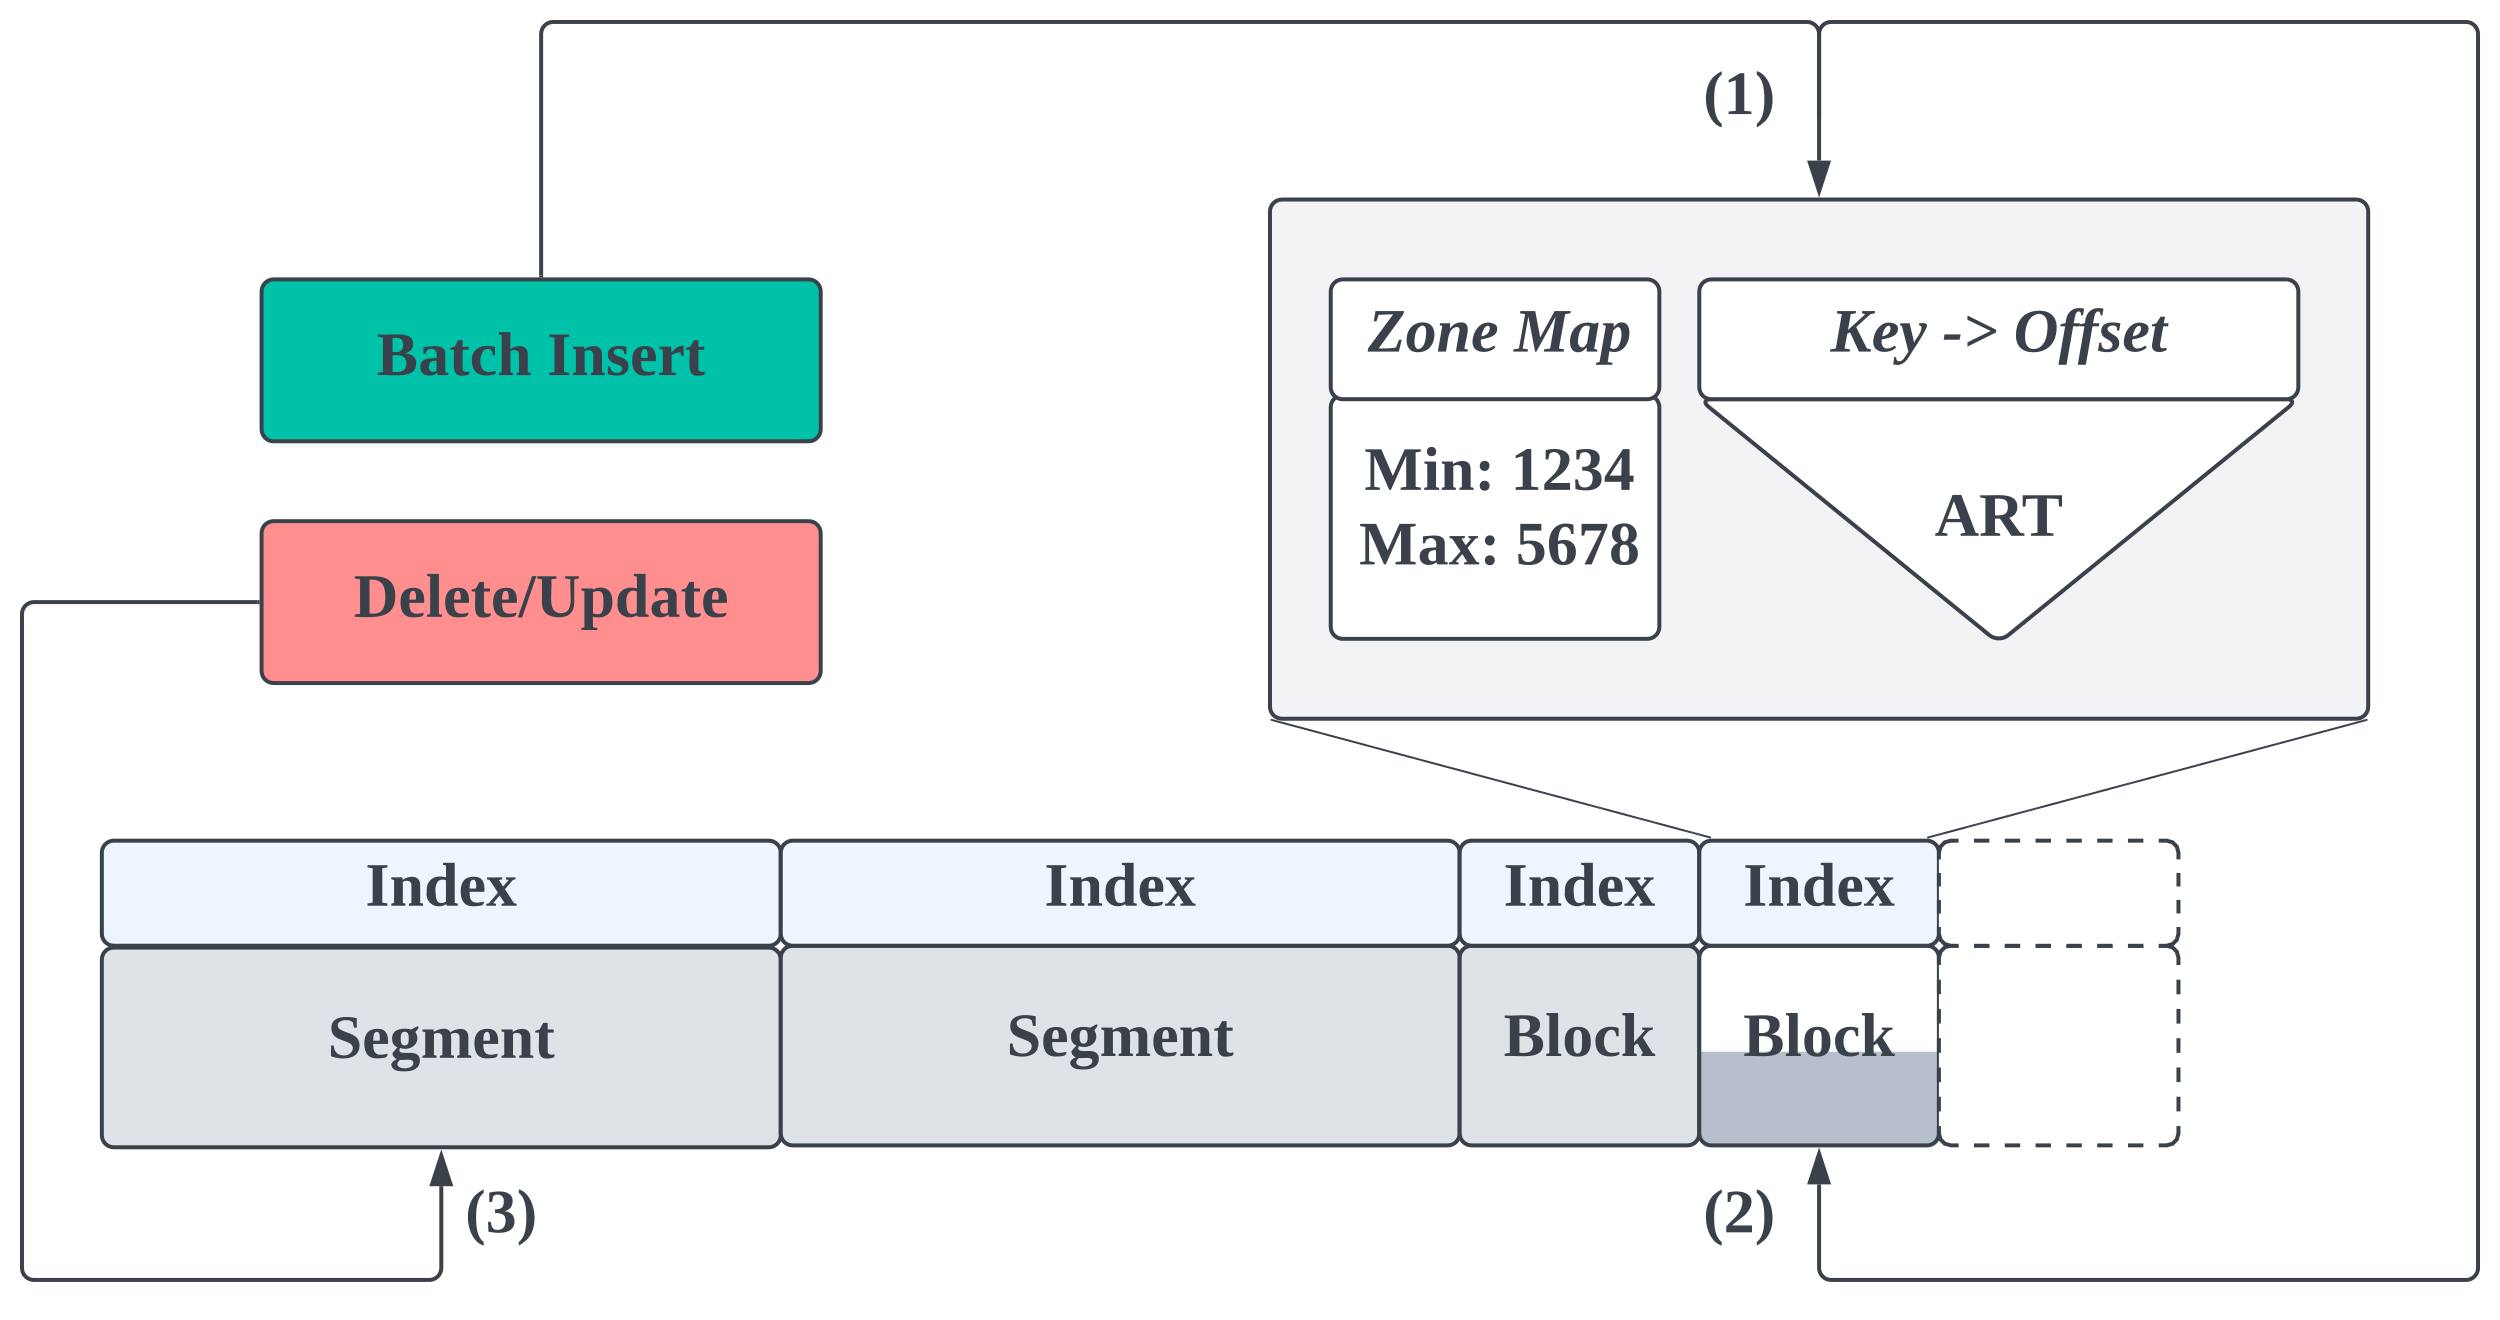 <svg xmlns="http://www.w3.org/2000/svg" xmlns:xlink="http://www.w3.org/1999/xlink" xmlns:lucid="lucid" width="1252" height="661"><g transform="translate(-109 -379)" lucid:page-tab-id="0_0"><path d="M0 0h1870.87v1322.83H0z" fill="#fff"/><path d="M745 484.93c0-3.3 2.7-6 6-6h538c3.3 0 6 2.7 6 6v248c0 3.3-2.7 6-6 6H751c-3.3 0-6-2.7-6-6z" stroke="#3a414a" stroke-width="2" fill="#f2f3f5"/><path d="M160 859.55c0-3.3 2.7-6 6-6h328c3.3 0 6 2.7 6 6v88c0 3.32-2.7 6-6 6H166c-3.3 0-6-2.68-6-6z" stroke="#3a414a" stroke-width="2" fill="#dfe3e8"/><use xlink:href="#a" transform="matrix(1,0,0,1,165,858.555) translate(108.136 50.201)"/><path d="M500 858.63c0-3.32 2.7-6 6-6h328c3.3 0 6 2.68 6 6v88c0 3.3-2.7 6-6 6H506c-3.3 0-6-2.7-6-6z" stroke="#3a414a" stroke-width="2" fill="#dfe3e8"/><use xlink:href="#a" transform="matrix(1,0,0,1,505,857.628) translate(108.136 50.201)"/><path d="M840 858.63c0-3.32 2.7-6 6-6h108c3.3 0 6 2.68 6 6v88c0 3.3-2.7 6-6 6H846c-3.3 0-6-2.7-6-6z" stroke="#3a414a" stroke-width="2" fill="#dfe3e8"/><use xlink:href="#b" transform="matrix(1,0,0,1,845,857.628) translate(17.019 50.201)"/><path d="M960 858.63c0-3.32 2.7-6 6-6h108c3.3 0 6 2.68 6 6v88c0 3.3-2.7 6-6 6H966c-3.3 0-6-2.7-6-6z" stroke="#3a414a" stroke-width="2" fill="url(#c)"/><use xlink:href="#b" transform="matrix(1,0,0,1,965,857.628) translate(17.019 50.201)"/><path d="M1080 858.63c0-3.32 2.7-6 6-6h108c3.3 0 6 2.68 6 6v88c0 3.3-2.7 6-6 6h-108c-3.3 0-6-2.7-6-6z" fill="#fff"/><path d="M1097.57 852.63h7.72m7.7 0h7.7m7.73 0h7.7m7.73 0h7.7m7.73 0h7.7m7.7 0h7.73m7.7 0h3.87l3.03.82 2.15 2.15.82 3.03v3.66m0 7.33v7.33m0 7.33v7.33m0 7.33v7.33m0 7.33v7.33m0 7.33v7.33m0 7.33v3.67l-.82 3.03-2.15 2.15-3.03.83h-3.86m-7.7 0h-7.73m-7.7 0h-7.7m-7.73 0h-7.7m-7.73 0h-7.7m-7.73 0h-7.7m-7.7 0h-7.73m-7.7 0H1086l-3.03-.82-2.15-2.14-.82-3.03v-3.67m0-7.33v-7.34m0-7.34v-7.33m0-7.34v-7.34m0-7.33v-7.34m0-7.34v-7.33m0-7.34v-3.67l.82-3.03 2.15-2.15 3.03-.82h3.86" stroke="#3a414a" stroke-width="2" fill="none"/><path d="M160 806c0-3.3 2.7-6 6-6h328c3.3 0 6 2.7 6 6v40.63c0 3.3-2.7 6-6 6H166c-3.3 0-6-2.7-6-6z" stroke="#3a414a" stroke-width="2" fill="#edf5ff"/><use xlink:href="#d" transform="matrix(1,0,0,1,165,805) translate(127.019 27.576)"/><path d="M500 806c0-3.3 2.7-6 6-6h328c3.3 0 6 2.7 6 6v40.63c0 3.3-2.7 6-6 6H506c-3.3 0-6-2.7-6-6z" stroke="#3a414a" stroke-width="2" fill="#edf5ff"/><use xlink:href="#d" transform="matrix(1,0,0,1,505,805) translate(127.019 27.576)"/><path d="M840 806c0-3.3 2.7-6 6-6h108c3.3 0 6 2.7 6 6v40.63c0 3.3-2.7 6-6 6H846c-3.3 0-6-2.7-6-6z" stroke="#3a414a" stroke-width="2" fill="#edf5ff"/><use xlink:href="#d" transform="matrix(1,0,0,1,845,805) translate(17.019 27.576)"/><path d="M960 806c0-3.3 2.7-6 6-6h108c3.3 0 6 2.7 6 6v40.63c0 3.3-2.7 6-6 6H966c-3.3 0-6-2.7-6-6z" stroke="#3a414a" stroke-width="2" fill="#edf5ff"/><use xlink:href="#d" transform="matrix(1,0,0,1,965,805) translate(17.019 27.576)"/><path d="M1080 806c0-3.3 2.7-6 6-6h108c3.3 0 6 2.7 6 6v40.63c0 3.3-2.7 6-6 6h-108c-3.3 0-6-2.7-6-6z" fill="#fff"/><path d="M1097.57 800h7.72m7.7 0h7.7m7.73 0h7.7m7.73 0h7.7m7.73 0h7.7m7.7 0h7.73m7.7 0h3.87l3.03.82 2.15 2.15.82 3.03v3.4m0 6.76v6.77m0 6.77v6.77m0 6.77v3.4l-.82 3.02-2.15 2.15-3.03.83h-3.86m-7.7 0h-7.73m-7.7 0h-7.7m-7.73 0h-7.7m-7.73 0h-7.7m-7.73 0h-7.7m-7.7 0h-7.73m-7.7 0H1086l-3.03-.82-2.15-2.14-.82-3.03v-3.4m0-6.76v-6.77m0-6.77v-6.77m0-6.77V806l.82-3.03 2.15-2.15 3.03-.82h3.86" stroke="#3a414a" stroke-width="2" fill="none"/><path d="M775.43 582.93c0-3.3 2.7-6 6-6H934c3.3 0 6 2.7 6 6v110c0 3.3-2.7 6-6 6H781.43c-3.3 0-6-2.7-6-6z" stroke="#3a414a" stroke-width="2" fill="#fff"/><path d="M740 582.93c0-3.3 2.7-6 6-6h228c3.3 0 6 2.7 6 6v110c0 3.3-2.7 6-6 6H746c-3.3 0-6-2.7-6-6z" stroke="#000" stroke-opacity="0" fill="#fff" fill-opacity="0"/><use xlink:href="#e" transform="matrix(1,0,0,1,745,581.931) translate(47.247 42.389)"/><use xlink:href="#f" transform="matrix(1,0,0,1,745,581.931) translate(120.531 42.389)"/><use xlink:href="#g" transform="matrix(1,0,0,1,745,581.931) translate(44.654 79.722)"/><use xlink:href="#h" transform="matrix(1,0,0,1,745,581.931) translate(123.123 79.722)"/><path d="M775.43 524.93c0-3.3 2.7-6 6-6H934c3.3 0 6 2.7 6 6v48c0 3.3-2.7 6-6 6H781.43c-3.3 0-6-2.7-6-6z" stroke="#3a414a" stroke-width="2" fill="#fff"/><path d="M740 524.93c0-3.3 2.7-6 6-6h228c3.3 0 6 2.7 6 6v48c0 3.3-2.7 6-6 6H746c-3.3 0-6-2.7-6-6z" stroke="#000" stroke-opacity="0" fill="#fff" fill-opacity="0"/><use xlink:href="#i" transform="matrix(1,0,0,1,745,523.931) translate(48.975 31.139)"/><use xlink:href="#j" transform="matrix(1,0,0,1,745,523.931) translate(122.259 31.139)"/><path d="M964.65 582.72c-2.57-2.1-1.96-3.8 1.35-3.8h288c3.3 0 3.92 1.7 1.35 3.8l-140.7 114.42c-2.57 2.1-6.73 2.1-9.3 0z" stroke="#3a414a" stroke-width="2" fill="#fff"/><use xlink:href="#k" transform="matrix(1,0,0,1,965,583.931) translate(112.814 63.389)"/><path d="M960 524.93c0-3.3 2.7-6 6-6h288c3.3 0 6 2.7 6 6v48c0 3.3-2.7 6-6 6H966c-3.3 0-6-2.7-6-6z" stroke="#3a414a" stroke-width="2" fill="#fff"/><path d="M990 524.93c0-3.3 2.7-6 6-6h228c3.3 0 6 2.7 6 6v48c0 3.3-2.7 6-6 6H996c-3.3 0-6-2.7-6-6z" stroke="#000" stroke-opacity="0" fill="#fff" fill-opacity="0"/><use xlink:href="#l" transform="matrix(1,0,0,1,995,523.931) translate(30.698 31.139)"/><use xlink:href="#m" transform="matrix(1,0,0,1,995,523.931) translate(86.698 31.139)"/><use xlink:href="#n" transform="matrix(1,0,0,1,995,523.931) translate(122.475 31.139)"/><path d="M745.5 739.46c.04-.13.17-.2.3-.18l219.74 58.88c.14.04.22.18.18.3-.04.14-.17.22-.3.2l-219.74-58.9c-.14-.03-.22-.17-.18-.3zM1294.5 739.46c.04.13-.04.27-.18.3l-219.73 58.9c-.15.02-.28-.06-.32-.2-.04-.12.04-.26.18-.3l219.73-58.88c.13-.03.26.05.3.18z" stroke="#3a414a" stroke-width=".5" fill="none"/><path d="M240 524.93c0-3.3 2.7-6 6-6h268c3.3 0 6 2.7 6 6V594c0 3.3-2.7 6-6 6H246c-3.3 0-6-2.7-6-6z" stroke="#3a414a" stroke-width="2" fill="#00c2a8"/><use xlink:href="#o" transform="matrix(1,0,0,1,245,523.931) translate(52.685 42.889)"/><use xlink:href="#p" transform="matrix(1,0,0,1,245,523.931) translate(138.068 42.889)"/><path d="M380 516.93V396c0-3.3 2.7-6 6-6h628c3.3 0 6 2.7 6 6v63.43" stroke="#3a414a" stroke-width="2" fill="none"/><path d="M381 517.93h-2v-1.02h2z" stroke="#3a414a" stroke-width=".05" fill="#3a414a"/><path d="M1020 474.7l-4.64-14.27h9.28z" stroke="#3a414a" stroke-width="2" fill="#3a414a"/><path d="M1020 437.14V396c0-3.3 2.7-6 6-6h318c3.3 0 6 2.7 6 6v618c0 3.3-2.7 6-6 6h-318c-3.3 0-6-2.7-6-6v-41.87M1020 437.1v1.04" stroke="#3a414a" stroke-width="2" fill="none"/><path d="M1020 956.86l4.64 14.27h-9.28z" stroke="#3a414a" stroke-width="2" fill="#3a414a"/><path d="M860 406c0-3.3 2.7-6 6-6h228c3.3 0 6 2.7 6 6v48c0 3.3-2.7 6-6 6H866c-3.3 0-6-2.7-6-6z" stroke="#000" stroke-opacity="0" fill="#fff" fill-opacity="0"/><use xlink:href="#q" transform="matrix(1,0,0,1,865,405) translate(96.938 31.139)"/><path d="M860 966c0-3.3 2.7-6 6-6h228c3.3 0 6 2.7 6 6v48c0 3.3-2.7 6-6 6H866c-3.3 0-6-2.7-6-6z" stroke="#000" stroke-opacity="0" fill="#fff" fill-opacity="0"/><use xlink:href="#r" transform="matrix(1,0,0,1,865,965) translate(96.938 31.139)"/><path d="M240 646c0-3.3 2.7-6 6-6h268c3.3 0 6 2.7 6 6v69.07c0 3.3-2.7 6-6 6H246c-3.3 0-6-2.7-6-6z" stroke="#3a414a" stroke-width="2" fill="#ff8f8f"/><g><use xlink:href="#s" transform="matrix(1,0,0,1,245,645) translate(41.148 42.889)"/></g><path d="M240 966c0-3.3 2.7-6 6-6h228c3.3 0 6 2.7 6 6v48c0 3.3-2.7 6-6 6H246c-3.3 0-6-2.7-6-6z" stroke="#000" stroke-opacity="0" fill="#fff" fill-opacity="0"/><g><use xlink:href="#t" transform="matrix(1,0,0,1,245,965) translate(96.938 31.139)"/></g><path d="M238 680.53H126c-3.3 0-6 2.7-6 6V1014c0 3.3 2.7 6 6 6h198c3.3 0 6-2.7 6-6v-40.94" stroke="#3a414a" stroke-width="2" fill="none"/><path d="M239 681.53h-1.03v-2H239z" stroke="#3a414a" stroke-width=".05" fill="#3a414a"/><path d="M330 957.8l4.64 14.26h-9.28z" stroke="#3a414a" stroke-width="2" fill="#3a414a"/><defs><path fill="#3a414a" d="M185-72C185 13 82 14 19-9v-63h16c2 37 21 58 61 58 46 0 69-51 31-71-42-23-106-23-106-90 0-69 87-70 148-56v56h-16l-7-32c-26-25-110-13-82 35 39 34 121 26 121 100" id="u"/><path fill="#3a414a" d="M12-83c0-55 22-85 75-86 52-1 66 33 63 88H64c-1 37 6 64 44 63 14 0 28-4 39-6 3 28-28 25-55 27-57 4-80-31-80-86zm90-17c2-26 0-63-27-48-10 9-11 28-11 48h38" id="v"/><path fill="#3a414a" d="M9 41c2-18 18-26 32-33C29 1 16-9 16-28l29-33c-21-9-31-25-31-51-2-56 61-65 111-53l39-20c13 12-9 24-14 36 35 54-17 114-90 92-17 34 27 28 56 28 36-1 61 12 60 46-2 46-39 62-91 62-38 0-71-6-76-38zm35-3c6 35 97 29 94-9-2-28-50-14-78-17-8 7-15 14-16 26zm20-150c0 22 4 40 23 40 20 0 24-17 24-40 0-24-4-40-24-40-19 0-23 17-23 40" id="w"/><path fill="#3a414a" d="M126-114c3-31-27-37-49-25v123l15 4V0H10v-12l16-4v-133l-16-5v-11h64l2 14c24-16 81-33 96 3 30-24 105-39 105 27v105l17 4V0h-82v-12l14-4v-98c4-33-27-37-51-24 5 35 0 82 2 122l17 4V0h-83v-12l15-4v-98" id="x"/><path fill="#3a414a" d="M127-114c3-31-26-38-50-25v123l15 4V0H10v-12l16-4v-133l-16-5v-11h64l2 14c31-23 102-32 102 30v105l17 4V0h-82v-12l14-4v-98" id="y"/><path fill="#3a414a" d="M78-41c-2 24 21 26 40 20C122 3 98 2 77 4 5 10 32-84 27-147H6v-11l25-7 21-38h26v38h35v18H78v106" id="z"/><g id="a"><use transform="matrix(0.086,0,0,0.086,0,0)" xlink:href="#u"/><use transform="matrix(0.086,0,0,0.086,17.284,0)" xlink:href="#v"/><use transform="matrix(0.086,0,0,0.086,31.025,0)" xlink:href="#w"/><use transform="matrix(0.086,0,0,0.086,46.58,0)" xlink:href="#x"/><use transform="matrix(0.086,0,0,0.086,72.42,0)" xlink:href="#v"/><use transform="matrix(0.086,0,0,0.086,86.16,0)" xlink:href="#y"/><use transform="matrix(0.086,0,0,0.086,103.444,0)" xlink:href="#z"/></g><path fill="#3a414a" d="M92-134c39 3 62-4 62-44 0-37-25-40-62-38v82zm0 115c49 5 80-2 80-50 0-44-34-49-80-46v96zm138-50C230 26 101-4 6 0v-13l30-5v-200l-30-5v-13c79 7 206-26 206 54 0 33-22 49-49 56 39 3 67 18 67 57" id="A"/><path fill="#3a414a" d="M76-16l18 4V0H7v-12l18-4v-218l-17-4v-12h68v234" id="B"/><path fill="#3a414a" d="M90-170c54-1 76 32 76 87 1 56-23 87-77 87-53 0-75-32-75-87s23-86 76-87zM89-14c28-2 26-38 26-69s3-69-26-69c-27 0-24 39-24 69s-3 66 24 69" id="C"/><path fill="#3a414a" d="M109-18c15 0 31-2 42-6v14c-11 9-31 13-51 13-59 0-86-28-88-86-3-75 66-101 135-80v48h-13c-3-20-7-40-34-37-51 7-55 138 9 134" id="D"/><path fill="#3a414a" d="M77-79l64-71-17-4v-11h63v11c-32 3-40 30-59 46l57 92 15 4V0h-80c-2-11 3-15 10-16L97-74 77-60v44l16 4V0H10v-12l16-4v-218l-17-4v-12h68v171" id="E"/><g id="b"><use transform="matrix(0.086,0,0,0.086,0,0)" xlink:href="#A"/><use transform="matrix(0.086,0,0,0.086,20.741,0)" xlink:href="#B"/><use transform="matrix(0.086,0,0,0.086,29.383,0)" xlink:href="#C"/><use transform="matrix(0.086,0,0,0.086,44.938,0)" xlink:href="#D"/><use transform="matrix(0.086,0,0,0.086,58.679,0)" xlink:href="#E"/></g><linearGradient gradientUnits="userSpaceOnUse" id="c" x1="960" y1="852.63" x2="960" y2="952.63"><stop offset="52.42%" stop-color="#fff"/><stop offset="53.23%" stop-color="#dfe3e8"/><stop offset="52.82%" stop-color="#b6bfca"/></linearGradient><path fill="#3a414a" d="M98-18l30 5V0H12v-13l30-5v-200l-30-5v-13h116v13l-30 5v200" id="F"/><path fill="#3a414a" d="M15-82c-4-69 47-101 113-83l-1-69-17-4v-12h68v234l18 4V0h-63l-4-9C77 23 5-9 15-82zm112-66c-43-16-64 17-61 65 2 33 3 67 32 67 12 0 22-3 29-8v-124" id="G"/><path fill="#3a414a" d="M5-154v-11h89v11l-19 5 24 37 32-37-16-5v-11h56v11l-15 4-46 54 52 81 16 4V0H90v-11l18-4-29-45-38 45 17 4V0H1v-11l15-3 53-62-48-73" id="H"/><g id="d"><use transform="matrix(0.086,0,0,0.086,0,0)" xlink:href="#F"/><use transform="matrix(0.086,0,0,0.086,12.099,0)" xlink:href="#y"/><use transform="matrix(0.086,0,0,0.086,29.383,0)" xlink:href="#G"/><use transform="matrix(0.086,0,0,0.086,46.667,0)" xlink:href="#v"/><use transform="matrix(0.086,0,0,0.086,60.407,0)" xlink:href="#H"/></g><path fill="#3a414a" d="M155 0h-10L58-199v181l32 5V0H6v-13l30-5v-200l-30-5v-13h93l67 155 69-155h94v13l-30 5v200l30 5V0H212v-13l32-5v-181" id="I"/><path fill="#3a414a" d="M77-16l18 4V0H8v-12l18-4v-133l-17-5v-11h68v149zM51-196c-16 0-27-10-27-27s10-27 27-27 27 11 27 27c0 17-10 27-27 27" id="J"/><path fill="#3a414a" d="M88-24C86-8 77 5 59 5S30-7 30-24s11-29 29-29 27 13 29 29zM59-169c40 0 34 59 0 59-17 0-29-12-29-30 1-17 11-29 29-29" id="K"/><g id="e"><use transform="matrix(0.086,0,0,0.086,0,0)" xlink:href="#I"/><use transform="matrix(0.086,0,0,0.086,29.296,0)" xlink:href="#J"/><use transform="matrix(0.086,0,0,0.086,37.938,0)" xlink:href="#y"/><use transform="matrix(0.086,0,0,0.086,55.222,0)" xlink:href="#K"/></g><path fill="#3a414a" d="M120-19l41 4V0H29v-15l41-4v-178l-41 13v-15l66-39h25v219" id="L"/><path fill="#3a414a" d="M23-231c66-19 162-2 134 80C139-97 87-78 49-40h116V0H15v-33c34-46 90-67 94-145 2-38-37-54-63-33l-8 34H23v-54" id="M"/><path fill="#3a414a" d="M108-123c37 3 59 22 60 59C169 8 81 11 16-4l-2-57h16c4 25 8 49 41 47 31-1 44-21 45-52 2-37-24-47-61-46v-22c33 1 52-9 50-44 6-38-35-53-61-33l-7 34H21v-54c52-13 140-14 136 51-2 33-19 52-49 57" id="N"/><path fill="#3a414a" d="M150-47V0h-48v-47H5v-28l106-162h39v154h23v36h-23zm-48-36l2-107L34-83h68" id="O"/><g id="f"><use transform="matrix(0.086,0,0,0.086,0,0)" xlink:href="#L"/><use transform="matrix(0.086,0,0,0.086,15.556,0)" xlink:href="#M"/><use transform="matrix(0.086,0,0,0.086,31.111,0)" xlink:href="#N"/><use transform="matrix(0.086,0,0,0.086,46.667,0)" xlink:href="#O"/></g><path fill="#3a414a" d="M31-163c51-5 127-20 127 40v107l17 4V0h-61l-4-13C82 13 12 12 12-46c0-51 46-52 95-53 9-45-22-69-57-44l-7 20H31v-40zM62-47c0 30 26 34 45 23v-59c-28 0-45 6-45 36" id="P"/><g id="g"><use transform="matrix(0.086,0,0,0.086,0,0)" xlink:href="#I"/><use transform="matrix(0.086,0,0,0.086,29.296,0)" xlink:href="#P"/><use transform="matrix(0.086,0,0,0.086,44.852,0)" xlink:href="#H"/><use transform="matrix(0.086,0,0,0.086,60.407,0)" xlink:href="#K"/></g><path fill="#3a414a" d="M46-135c59-12 121 1 121 65C167 6 84 13 17-4l-3-57h17c4 25 9 49 44 47 30-2 40-23 40-54 0-46-35-65-71-47H26v-121h123v39H46v62" id="Q"/><path fill="#3a414a" d="M64-135c49-21 105 0 105 62 0 50-26 77-73 77-64 0-82-53-84-120-2-89 54-142 143-115v54h-15c4-38-43-60-62-22-8 16-12 39-14 64zm54 65c3-37-19-64-54-46 3 43-3 92 31 102 23-3 21-26 23-56" id="R"/><path fill="#3a414a" d="M36-168H21v-68h150v14L80 0H38l99-197H44" id="S"/><path fill="#3a414a" d="M90-239c77 0 97 95 36 114 24 9 42 28 42 61 0 48-28 68-79 68-49 0-77-20-77-68 1-33 17-52 41-61-21-8-36-26-36-53 0-42 29-61 73-61zM89-14c26 0 29-23 29-50s-2-51-29-51c-26 0-27 24-27 51s2 50 27 50zm0-120c36-1 33-87 0-88-31 3-32 86 0 88" id="T"/><g id="h"><use transform="matrix(0.086,0,0,0.086,0,0)" xlink:href="#Q"/><use transform="matrix(0.086,0,0,0.086,15.556,0)" xlink:href="#R"/><use transform="matrix(0.086,0,0,0.086,31.111,0)" xlink:href="#S"/><use transform="matrix(0.086,0,0,0.086,46.667,0)" xlink:href="#T"/></g><path fill="#3a414a" d="M63-18c35 0 73 0 101-6l18-45h16L181 0H-1l4-20 145-197-85 3-12 38H35l10-60h166l-4 19" id="U"/><path fill="#3a414a" d="M75-14c36-8 43-53 45-96 1-23-4-40-22-42-35 9-46 53-46 96 0 21 6 40 23 42zm93-86C168-39 132 4 71 4 29 4 6-22 6-66c0-62 36-104 96-104 43 0 66 27 66 70" id="V"/><path fill="#3a414a" d="M144-170c70 0 21 104 18 154l21 4-3 12h-68l22-127c-7-34-45-7-53 8C63-87 64-39 54 0H7l26-149-15-5 2-11h59l-2 31c16-20 34-36 67-36" id="W"/><path fill="#3a414a" d="M8-58c3-72 59-136 130-101 9 5 14 13 14 25 0 48-53 54-95 64-3 26 4 52 31 52 20 0 33-9 45-17l8 11C108 13 5 18 8-58zm101-78c-5-28-28-9-35 5-6 12-12 25-14 42 27-4 47-18 49-47" id="X"/><g id="i"><use transform="matrix(0.086,0,0,0.086,0,0)" xlink:href="#U"/><use transform="matrix(0.086,0,0,0.086,18.926,0)" xlink:href="#V"/><use transform="matrix(0.086,0,0,0.086,34.481,0)" xlink:href="#W"/><use transform="matrix(0.086,0,0,0.086,51.765,0)" xlink:href="#X"/></g><path fill="#3a414a" d="M130 0h-8L83-204 50-18l31 5-2 13H-5l2-13 31-5 36-200-30-5 3-13h86l29 154 84-154h94l-2 13-31 5-36 200 30 5-2 13H173l2-13 35-5 32-186" id="Y"/><path fill="#3a414a" d="M4-56c-1-80 62-132 143-106 7-3 13-7 24-6L145-16l19 6-2 10h-61v-24C89-11 75 4 51 4 17 4 5-22 4-56zm116-90c-48-23-67 38-70 84-2 36 29 52 46 24 2-3 5-6 7-9" id="Z"/><path fill="#3a414a" d="M124-170c31 0 45 25 45 59C170-40 123 20 52-2l-9 63 28 4-2 12h-95l2-12 19-4 37-211-17-5 2-10h61l-1 24c11-15 25-29 47-29zM57-22c45 27 66-36 66-81 0-26-13-53-34-33-5 4-10 9-15 16" id="aa"/><g id="j"><use transform="matrix(0.086,0,0,0.086,0,0)" xlink:href="#Y"/><use transform="matrix(0.086,0,0,0.086,27.654,0)" xlink:href="#Z"/><use transform="matrix(0.086,0,0,0.086,43.21,0)" xlink:href="#aa"/></g><path fill="#3a414a" d="M75-13V0H4v-13l17-5 84-220h51l83 220 18 5V0H152v-13l28-5-23-61H67L45-18zm38-189L74-98h76" id="ab"/><path fill="#3a414a" d="M222-170c0 37-18 56-47 65l63 87 25 5V0h-76l-66-100H92v82l30 5V0H8v-13l28-5v-200l-30-5v-13c89 5 214-24 216 66zM92-119c45 2 75-3 75-50s-30-49-75-47v97" id="ac"/><path fill="#3a414a" d="M54 0v-13l38-5v-199l-66 3-4 44H6v-66h229v66h-17l-4-44c-17-2-44-3-67-3v199l38 5V0H54" id="ad"/><g id="k"><use transform="matrix(0.086,0,0,0.086,0,0)" xlink:href="#ab"/><use transform="matrix(0.086,0,0,0.086,22.383,0)" xlink:href="#ac"/><use transform="matrix(0.086,0,0,0.086,43.642,0)" xlink:href="#ad"/></g><path fill="#3a414a" d="M82-18l32 5-2 13H-3l2-13 32-5 35-200-29-5 2-13h110l-2 13-29 5-16 92 101-92-20-5 2-13h75l-2 13-25 5-83 75 62 125 24 5-2 13h-68l-52-112-16 8" id="ae"/><path fill="#3a414a" d="M116-165c22 0 56-7 42 26C128-75 87-21 52 37 36 63 6 88-36 74l7-42h11c-5 29 27 32 42 11 9-13 20-28 29-42L15-149l-11-5 2-11h54L86-53c14-28 38-48 43-84 2-12-7-14-15-17" id="af"/><g id="l"><use transform="matrix(0.086,0,0,0.086,0,0)" xlink:href="#ae"/><use transform="matrix(0.086,0,0,0.086,20.741,0)" xlink:href="#X"/><use transform="matrix(0.086,0,0,0.086,34.481,0)" xlink:href="#af"/></g><path fill="#3a414a" d="M8-69l5-31h94l-6 31H8" id="ag"/><path fill="#3a414a" d="M27-29v-25l135-66-135-65v-25l167 83v15" id="ah"/><g id="m"><use transform="matrix(0.086,0,0,0.086,0,0)" xlink:href="#ag"/><use transform="matrix(0.086,0,0,0.086,10.284,0)" xlink:href="#ah"/></g><path fill="#3a414a" d="M115-15c62 0 82-68 82-133 0-40-13-70-51-72-60 9-80 70-80 135 0 39 12 70 49 70zm135-128C250-54 203 4 112 4 52 4 13-31 13-92c0-89 47-146 137-146 61 0 100 34 100 95" id="ai"/><path fill="#3a414a" d="M39-147H11l2-12 29-7c4-61 39-99 108-84l-7 39h-11c4-19-15-32-27-15-10 14-11 41-16 61h37l-3 18H86L47 77H0" id="aj"/><path fill="#3a414a" d="M108-141c-17-26-77-2-45 26 22 19 57 24 59 63C125 7 47 13-2-6l8-46h12c-1 24 9 40 34 39 18-1 30-9 31-27-10-38-66-30-66-80 0-55 66-55 112-44l-8 42h-11" id="ak"/><path fill="#3a414a" d="M62-57c-4 16-6 39 13 38 8 0 13-3 20-4l4 12C72 11 3 12 13-44l18-103H11l2-11 25-7 24-38h26l-7 38h28l-3 18H78" id="al"/><g id="n"><use transform="matrix(0.086,0,0,0.086,0,0)" xlink:href="#ai"/><use transform="matrix(0.086,0,0,0.086,22.383,0)" xlink:href="#aj"/><use transform="matrix(0.086,0,0,0.086,32.062,0)" xlink:href="#aj"/><use transform="matrix(0.086,0,0,0.086,42.346,0)" xlink:href="#ak"/><use transform="matrix(0.086,0,0,0.086,54.444,0)" xlink:href="#X"/><use transform="matrix(0.086,0,0,0.086,68.185,0)" xlink:href="#al"/></g><path fill="#3a414a" d="M127-114c3-31-26-38-50-25v123l15 4V0H10v-12l16-4v-218l-17-4v-12h68l-1 99c31-23 102-32 102 30v105l17 4V0h-82v-12l14-4v-98" id="am"/><g id="o"><use transform="matrix(0.086,0,0,0.086,0,0)" xlink:href="#A"/><use transform="matrix(0.086,0,0,0.086,20.741,0)" xlink:href="#P"/><use transform="matrix(0.086,0,0,0.086,36.296,0)" xlink:href="#z"/><use transform="matrix(0.086,0,0,0.086,46.58,0)" xlink:href="#D"/><use transform="matrix(0.086,0,0,0.086,60.321,0)" xlink:href="#am"/></g><path fill="#3a414a" d="M102-142c-14-17-68-15-54 18 24 26 83 17 83 72 0 62-72 62-120 47v-45h12c4 23 16 37 43 37 35 0 39-37 9-46-31-9-65-19-64-61 0-52 59-55 108-45v43h-11" id="an"/><path fill="#3a414a" d="M132-132c-21 0-37 9-50 16v100l26 4V0H10v-12l21-4v-133l-21-5v-11h69l2 34c17-18 35-41 71-40v61c-17 3-14-14-20-22" id="ao"/><g id="p"><use transform="matrix(0.086,0,0,0.086,0,0)" xlink:href="#F"/><use transform="matrix(0.086,0,0,0.086,12.099,0)" xlink:href="#y"/><use transform="matrix(0.086,0,0,0.086,29.383,0)" xlink:href="#an"/><use transform="matrix(0.086,0,0,0.086,41.481,0)" xlink:href="#v"/><use transform="matrix(0.086,0,0,0.086,55.222,0)" xlink:href="#ao"/><use transform="matrix(0.086,0,0,0.086,68.963,0)" xlink:href="#z"/></g><path fill="#3a414a" d="M108-230c-35 27-44 80-44 143s8 116 44 144v20C7 49-17-153 67-223c12-10 25-19 41-27v20" id="ap"/><path fill="#3a414a" d="M12-250C113-222 137-19 52 49 40 59 28 69 12 77V57C48 29 56-24 56-87s-9-116-44-143v-20" id="aq"/><g id="q"><use transform="matrix(0.086,0,0,0.086,0,0)" xlink:href="#ap"/><use transform="matrix(0.086,0,0,0.086,10.284,0)" xlink:href="#L"/><use transform="matrix(0.086,0,0,0.086,25.84,0)" xlink:href="#aq"/></g><g id="r"><use transform="matrix(0.086,0,0,0.086,0,0)" xlink:href="#ap"/><use transform="matrix(0.086,0,0,0.086,10.284,0)" xlink:href="#M"/><use transform="matrix(0.086,0,0,0.086,25.84,0)" xlink:href="#aq"/></g><path fill="#3a414a" d="M92-20c74 11 92-29 92-98 0-66-23-103-92-98v196zm150-99C242 9 136 6 6 0v-13l31-5v-200l-31-5v-13h112c81 0 124 34 124 117" id="ar"/><path fill="#3a414a" d="M21 4H-4l83-241h25" id="as"/><path fill="#3a414a" d="M91-218c7 77-29 197 56 197 84 0 47-121 55-197l-31-5v-13h80v13l-27 5v137c-1 56-32 84-91 84-59-1-96-26-97-85v-136l-27-5v-13h112v13" id="at"/><path fill="#3a414a" d="M186-86c2 69-46 103-114 85l1 62 25 4v12H5V65l18-4v-210l-18-5v-11h67v8c12-8 26-13 46-13 49 2 67 30 68 84zm-83 71c28 0 31-33 31-69 0-34-2-66-30-66-12 0-23 3-31 7v124c9 2 20 4 30 4" id="au"/><g id="s"><use transform="matrix(0.086,0,0,0.086,0,0)" xlink:href="#ar"/><use transform="matrix(0.086,0,0,0.086,22.383,0)" xlink:href="#v"/><use transform="matrix(0.086,0,0,0.086,36.123,0)" xlink:href="#B"/><use transform="matrix(0.086,0,0,0.086,44.765,0)" xlink:href="#v"/><use transform="matrix(0.086,0,0,0.086,58.506,0)" xlink:href="#z"/><use transform="matrix(0.086,0,0,0.086,68.79,0)" xlink:href="#v"/><use transform="matrix(0.086,0,0,0.086,82.531,0)" xlink:href="#as"/><use transform="matrix(0.086,0,0,0.086,91.173,0)" xlink:href="#at"/><use transform="matrix(0.086,0,0,0.086,113.556,0)" xlink:href="#au"/><use transform="matrix(0.086,0,0,0.086,130.84,0)" xlink:href="#G"/><use transform="matrix(0.086,0,0,0.086,148.123,0)" xlink:href="#P"/><use transform="matrix(0.086,0,0,0.086,163.679,0)" xlink:href="#z"/><use transform="matrix(0.086,0,0,0.086,173.963,0)" xlink:href="#v"/></g><g id="t"><use transform="matrix(0.086,0,0,0.086,0,0)" xlink:href="#ap"/><use transform="matrix(0.086,0,0,0.086,10.284,0)" xlink:href="#N"/><use transform="matrix(0.086,0,0,0.086,25.84,0)" xlink:href="#aq"/></g></defs></g></svg>